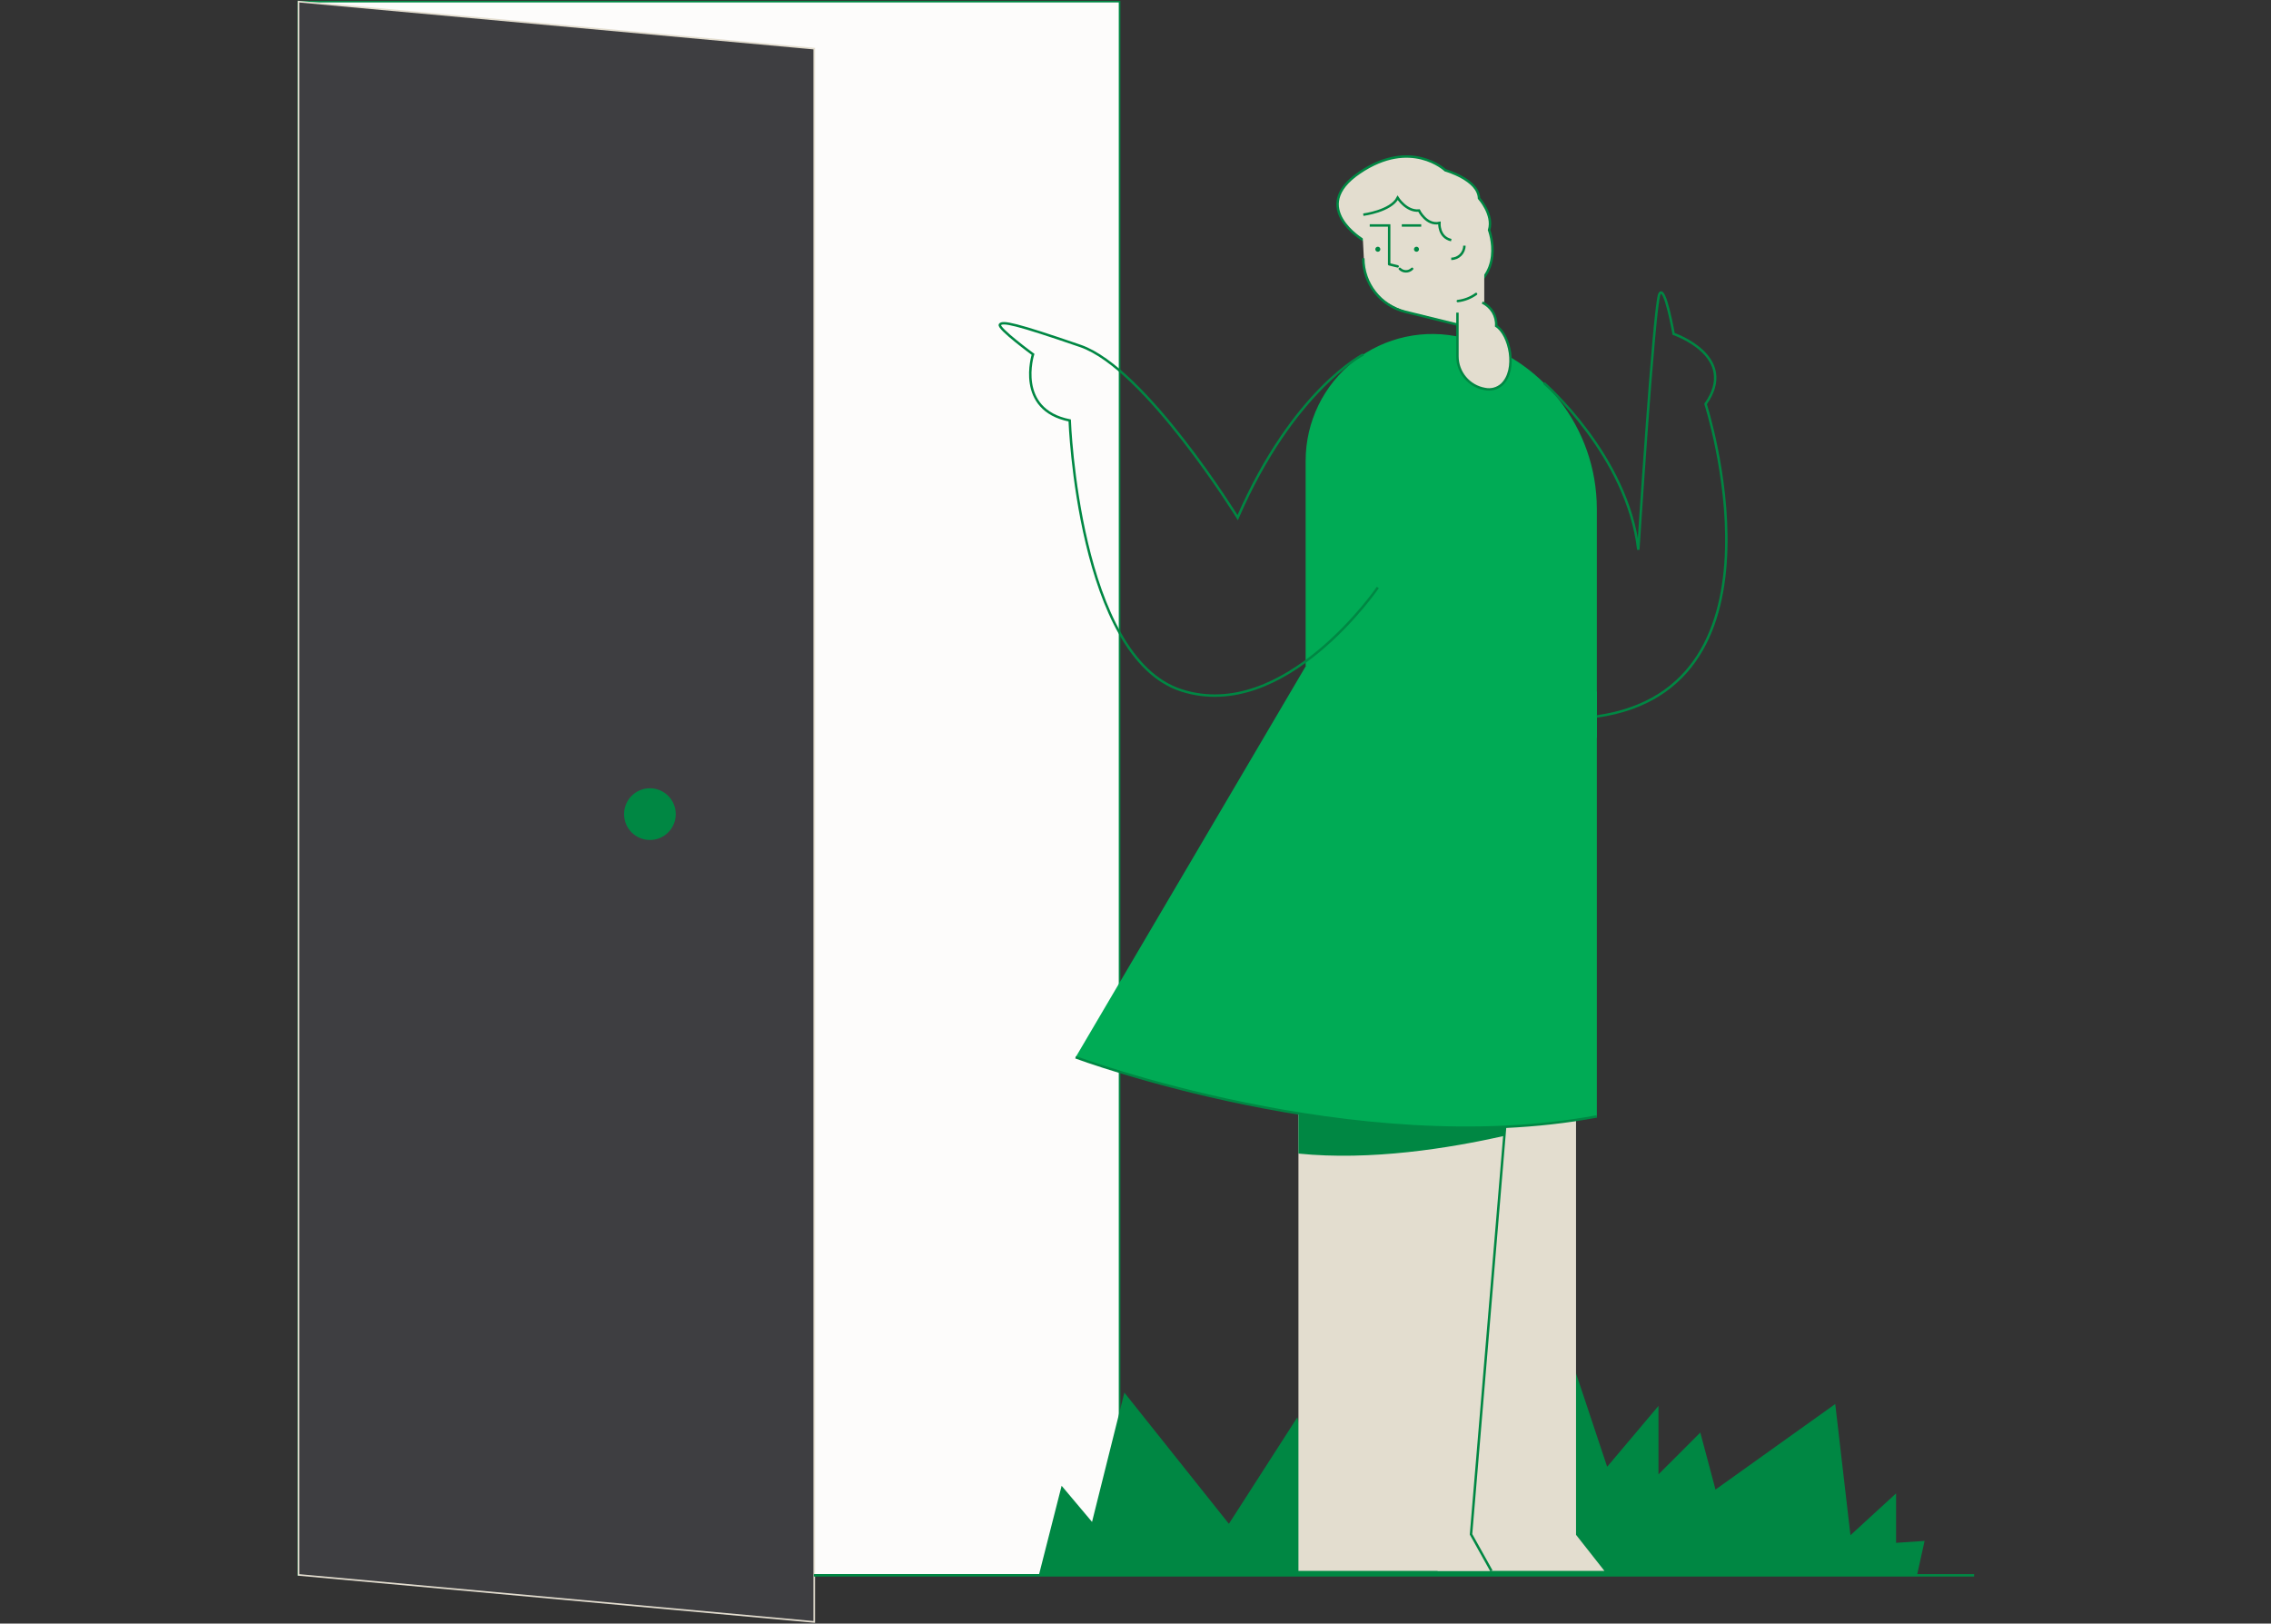 <svg fill="none" height="1001" viewBox="0 0 1400 1001" width="1400" xmlns="http://www.w3.org/2000/svg"><rect x="0" y="0" width="1400" height="1001" fill="#333333" stroke="none"/><path d="m184 1h506.185v970.011h-506.185z" fill="#fdfcfb" stroke="#008743"/><path d="m501.944 1000-317.944-28.989v-970.011l317.944 28.989z" fill="#3e3e41" stroke="#e3ddcf"/><path d="m400.645 517.89c8.8 0 15.934-7.137 15.934-15.942 0-8.804-7.134-15.941-15.934-15.941s-15.933 7.137-15.933 15.941c0 8.805 7.133 15.942 15.933 15.942z" fill="#008743"/><path d="m1168.87 951.225v-30.483l-28.12 25.793-9.38-80.893-73.82 52.755-9.37-35.17-25.78 25.792v-42.205l-31.64 37.515-28.123-84.41-35.153 86.814-51.559-64.539-38.669 87.928v-42.206l-22.264 41.034-15.233-55.102-42.184 65.653-64.448-80.894-19.921 79.721-18.749-22.274-14.061 55.217h541.364l4.69-21.218z" fill="#008743"/><path d="m501.653 971.277h715.317" stroke="#008743" stroke-width="1.5"/><path clip-rule="evenodd" d="m840.438 148.045s-34.047-20.066-2.323-41.591c31.724-21.524 52.874-1.459 52.874-1.459s20.42 5.728 20.785 17.275c0 0 9.116 10.087 6.199 19.573 0 0 11.409 29.916-19.274 39.402" fill="#e3ddcf" fill-rule="evenodd"/><path d="m840.438 148.045s-34.047-20.066-2.323-41.591c31.724-21.524 52.874-1.459 52.874-1.459s20.42 5.728 20.785 17.275c0 0 9.116 10.087 6.199 19.573 0 0 11.409 29.916-19.274 39.402" stroke="#008743" stroke-width="1.5"/><path d="m971.575 946.293v-282.378l-76.931-72.237-8.396 376.855h102.83z" fill="#e3ddcf"/><path d="m951.829 408.158-128.087-8.779-23.292 164.193v404.961h118.972l-12.579-22.553z" fill="#e3ddcf"/><path d="m800.451 606.599v104.642c44.512 4.522 92.983-3.249 126.942-10.94l2.659-31.792z" fill="#008743"/><path d="m919.422 968.534-12.579-22.553 44.987-537.822" stroke="#008743" stroke-width="1.5"/><path d="m804.891 284.066v126.778l179.507 44.142v-141.196c0-50.066-34.162-93.663-82.756-105.613-23.304-5.73-47.948-.425-66.834 14.388-18.885 14.814-29.917 37.491-29.917 61.501z" fill="#00ab55"/><path d="m840 144.5 1 19.096c0 14.302 13.61 26.756 32.971 30.17l41.029 10.734v-75.817l-34.116-6.015c-9.607-1.694-19.766-.126-27.551 4.253-7.785 4.378-13.333 10.482-13.333 17.579z" fill="#e3ddcf"/><path d="m840.438 159.237c-.001 15.641 10.672 29.262 25.854 32.995l32.174 7.912" stroke="#008743" stroke-width="1.5"/><path d="m873.217 155.223c.857 0 1.552-.695 1.552-1.552 0-.858-.695-1.553-1.552-1.553s-1.551.695-1.551 1.553c0 .857.694 1.552 1.551 1.552z" fill="#008743"/><path d="m849.387 155.223c.857 0 1.552-.695 1.552-1.552 0-.858-.695-1.553-1.552-1.553s-1.552.695-1.552 1.553c0 .857.695 1.552 1.552 1.552z" fill="#008743"/><g stroke="#008743" stroke-width="1.5"><path d="m856.379 162.93v-23.923h-11.979"/><path d="m876.14 139.009h-11.978"/><path d="m894.644 159.573c4.479 0 8.11-3.633 8.11-8.114"/><path d="m862.927 165.727c2.097 2.098 5.498 2.098 7.595 0" stroke-linecap="round" stroke-linejoin="round"/><path d="m856.378 162.95 5.239 1.288" stroke-linecap="round"/><path d="m840.438 132.361s16.979-2.172 21.179-10.398c0 0 5.319 8.573 13.152 7.844 0 0 4.551 9.303 12.573 7.661 0 0-.622 8.734 7.302 10.58"/><path d="m898.699 185.622c4.06-.484 7.932-1.99 11.252-4.378" stroke-linecap="round" stroke-linejoin="round"/></g><path clip-rule="evenodd" d="m898.467 192.738v26.772c-.099 10.027 7.096 18.641 16.976 20.326 3.701.792 7.557-.238 10.371-2.771 9.663-9.121 4.923-30.828-3.464-36.118.392-6.113-3.013-11.839-8.57-14.411" fill="#e3ddcf" fill-rule="evenodd"/><path d="m898.467 192.738v26.772c-.099 10.027 7.096 18.641 16.976 20.326 3.701.792 7.557-.238 10.371-2.771 9.663-9.121 4.923-30.828-3.464-36.118.392-6.113-3.013-11.839-8.57-14.411" stroke="#008743" stroke-width="1.5"/><path d="m804.891 410.845-141.806 241.031s172.232 64.184 321.313 36.47v-261.935" fill="#00ab55"/><path d="m663.085 651.878s172.232 64.184 321.313 36.47" stroke="#008743" stroke-width="1.5"/><path d="m951.83 236.169s51.56 44.767 58.13 102.775c0 0 9.75-151.131 13.03-157.698s8.75 24.637 8.75 24.637 40.48 13.67 19.69 43.221c0 0 56.28 175.119-67.032 192.63" stroke="#008743" stroke-width="1.5"/><path d="m840.439 218.54s-43.163 21.81-77.44 100.613c0 0-56.885-92.065-96.996-105.865-40.111-13.799-48.134-15.406-49.592-13.143-1.459 2.263 20.42 18.315 20.42 18.315s-10.939 34.104 22.608 40.766c0 0 5.17 146.027 68.951 166.457 63.78 20.431 120.998-63.48 120.998-63.48" stroke="#008743" stroke-width="1.5"/></svg>